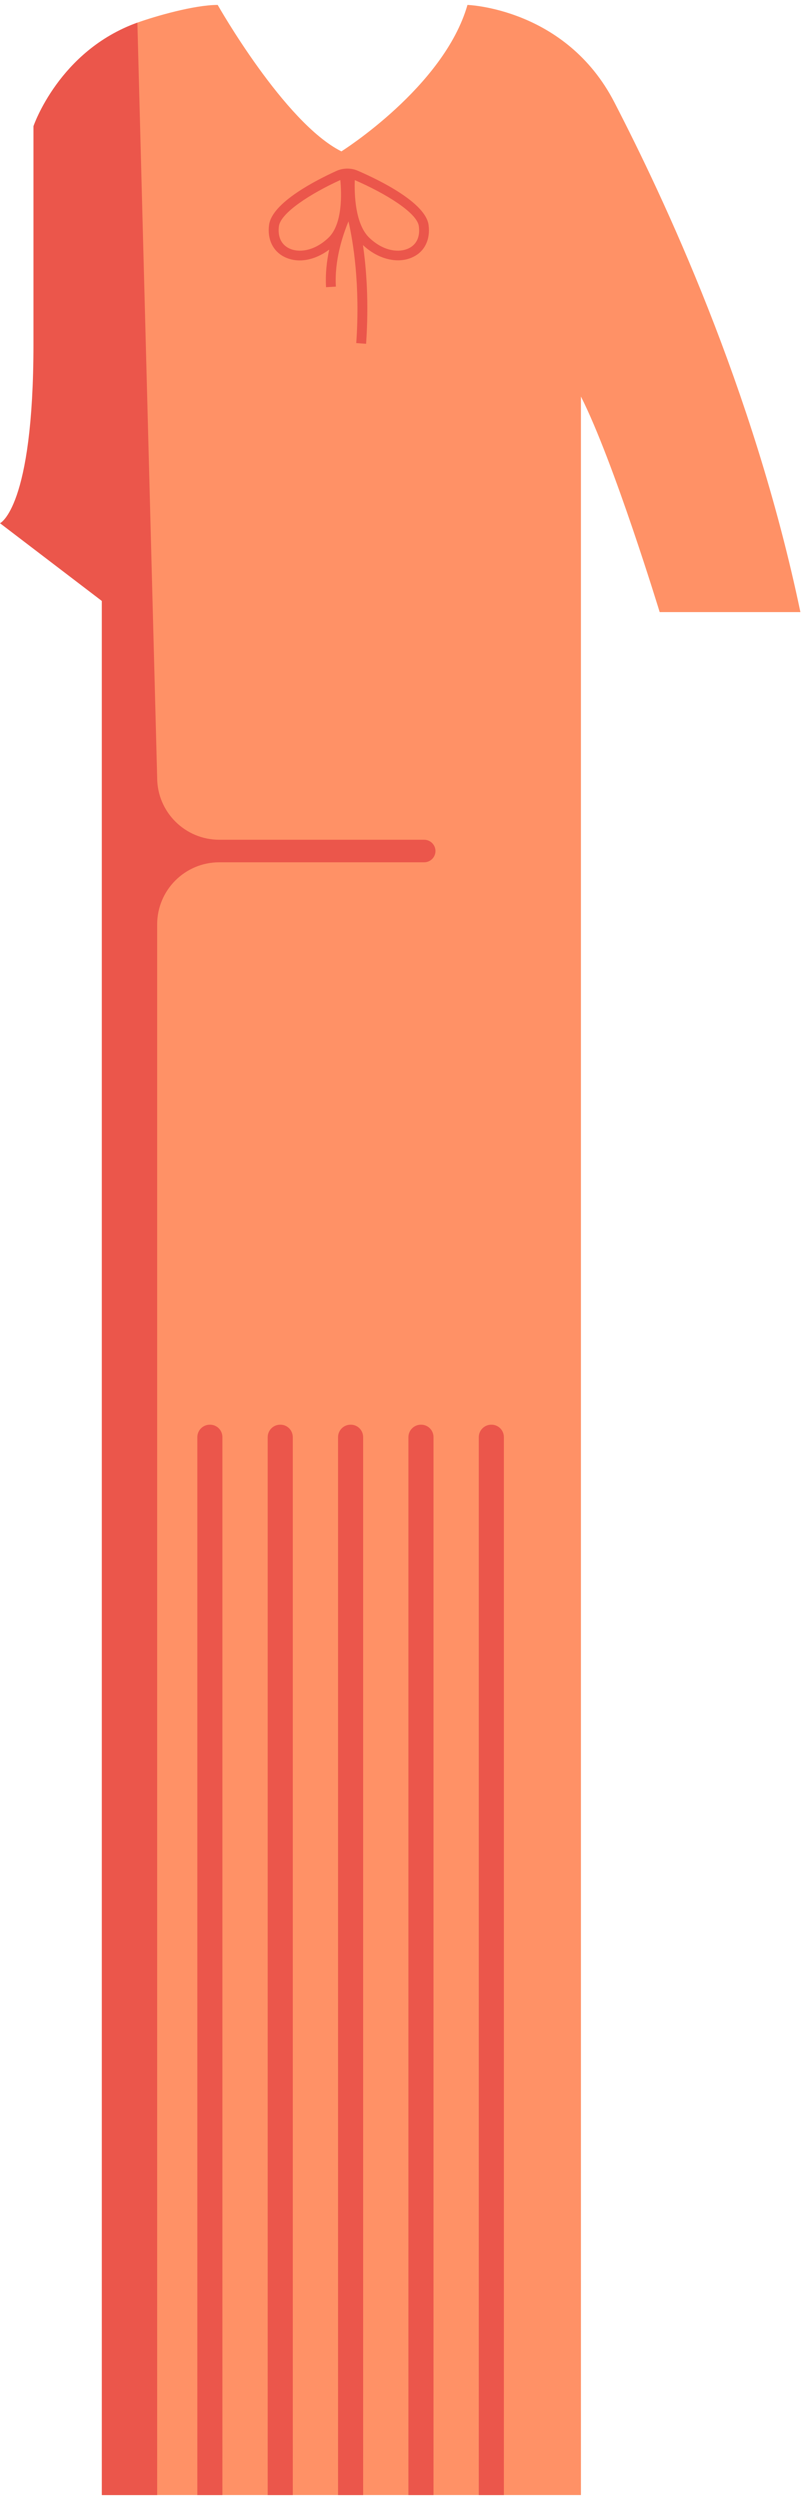 <svg width="82" height="254" viewBox="0 0 82 254" fill="none" xmlns="http://www.w3.org/2000/svg">
<g clip-path="url(#clip0_301_2471)">
<path d="M81.33 62.19H67.03C67.03 62.19 62.36 46.87 59.03 40.29V253.5H10.35V61.06L2.01 53.16C2.01 53.16 5.41 51.63 5.41 34.95C5.41 18.27 5.41 12.82 5.41 12.82C5.41 12.82 6 5.14 13.96 2.3C15.77 1.65 19.73 0.5 22.12 0.5C22.12 0.5 28.9 12.48 34.69 15.38C34.69 15.38 45.11 8.84 47.5 0.5C47.5 0.5 57.5 0.82 62.43 10.4C67.37 19.97 76.56 39.38 81.33 62.19Z" fill="#FF9166"/>
<path d="M43.55 22.87C43.26 20.58 38.49 18.27 36.36 17.35C36.02 17.2 35.66 17.13 35.29 17.13C34.91 17.13 34.54 17.21 34.2 17.36C32.15 18.29 27.63 20.58 27.34 22.86C27.15 24.31 27.73 25.52 28.89 26.1C29.37 26.34 29.9 26.46 30.45 26.46C31.44 26.46 32.5 26.07 33.45 25.36C33.2 26.53 33.05 27.84 33.13 29.18L34.13 29.12C33.97 26.48 34.81 23.94 35.41 22.49C35.88 24.54 36.61 28.9 36.2 34.86L37.2 34.93C37.49 30.71 37.23 27.31 36.88 24.9C37.95 25.91 39.25 26.45 40.45 26.45C41 26.45 41.54 26.33 42.01 26.09C43.16 25.53 43.74 24.32 43.55 22.87ZM29.35 25.22C28.56 24.82 28.21 24.03 28.34 22.99C28.52 21.61 31.6 19.65 34.58 18.29C34.71 19.63 34.83 22.77 33.37 24.16C31.9 25.56 30.29 25.7 29.35 25.22ZM41.55 25.22C40.6 25.7 38.99 25.56 37.53 24.16C36.07 22.77 36 19.67 36.05 18.3C39.17 19.65 42.39 21.62 42.56 22.99C42.7 24.04 42.34 24.83 41.55 25.22Z" fill="#EB564B"/>
<path d="M43.1 85.32H22.28C18.8 85.32 15.97 82.5 15.97 79.01L13.96 2.3C6 5.14 3.4 12.82 3.4 12.82C3.4 12.82 3.4 18.27 3.4 34.95C3.4 51.63 0 53.16 0 53.16L10.35 61.06V253.5H15.97V93.92C15.97 90.44 18.79 87.61 22.28 87.61H43.1C43.73 87.61 44.25 87.1 44.25 86.46C44.24 85.83 43.73 85.32 43.1 85.32Z" fill="#EB564B"/>
<path d="M22.6 146.02V253.5H20.05V146.02C20.05 145.32 20.62 144.75 21.32 144.75C22.03 144.74 22.6 145.31 22.6 146.02Z" fill="#EB564B"/>
<path d="M29.75 146.02V253.5H27.2V146.02C27.2 145.32 27.77 144.75 28.47 144.75C29.18 144.74 29.75 145.31 29.75 146.02Z" fill="#EB564B"/>
<path d="M36.9 146.02V253.5H34.35V146.02C34.35 145.32 34.92 144.75 35.62 144.75C36.33 144.74 36.9 145.31 36.9 146.02Z" fill="#EB564B"/>
<path d="M44.05 146.02V253.5H41.5V146.02C41.5 145.32 42.07 144.75 42.77 144.75C43.48 144.74 44.05 145.31 44.05 146.02Z" fill="#EB564B"/>
<path d="M51.2 146.02V253.5H48.65V146.02C48.65 145.32 49.22 144.75 49.92 144.75C50.63 144.74 51.2 145.31 51.2 146.02Z" fill="#EB564B"/>
</g>
<defs>
<clipPath id="clip0_301_2471">
<rect width="81.33" height="253" fill="white" transform="translate(0 0.5)"/>
</clipPath>
</defs>
</svg>
